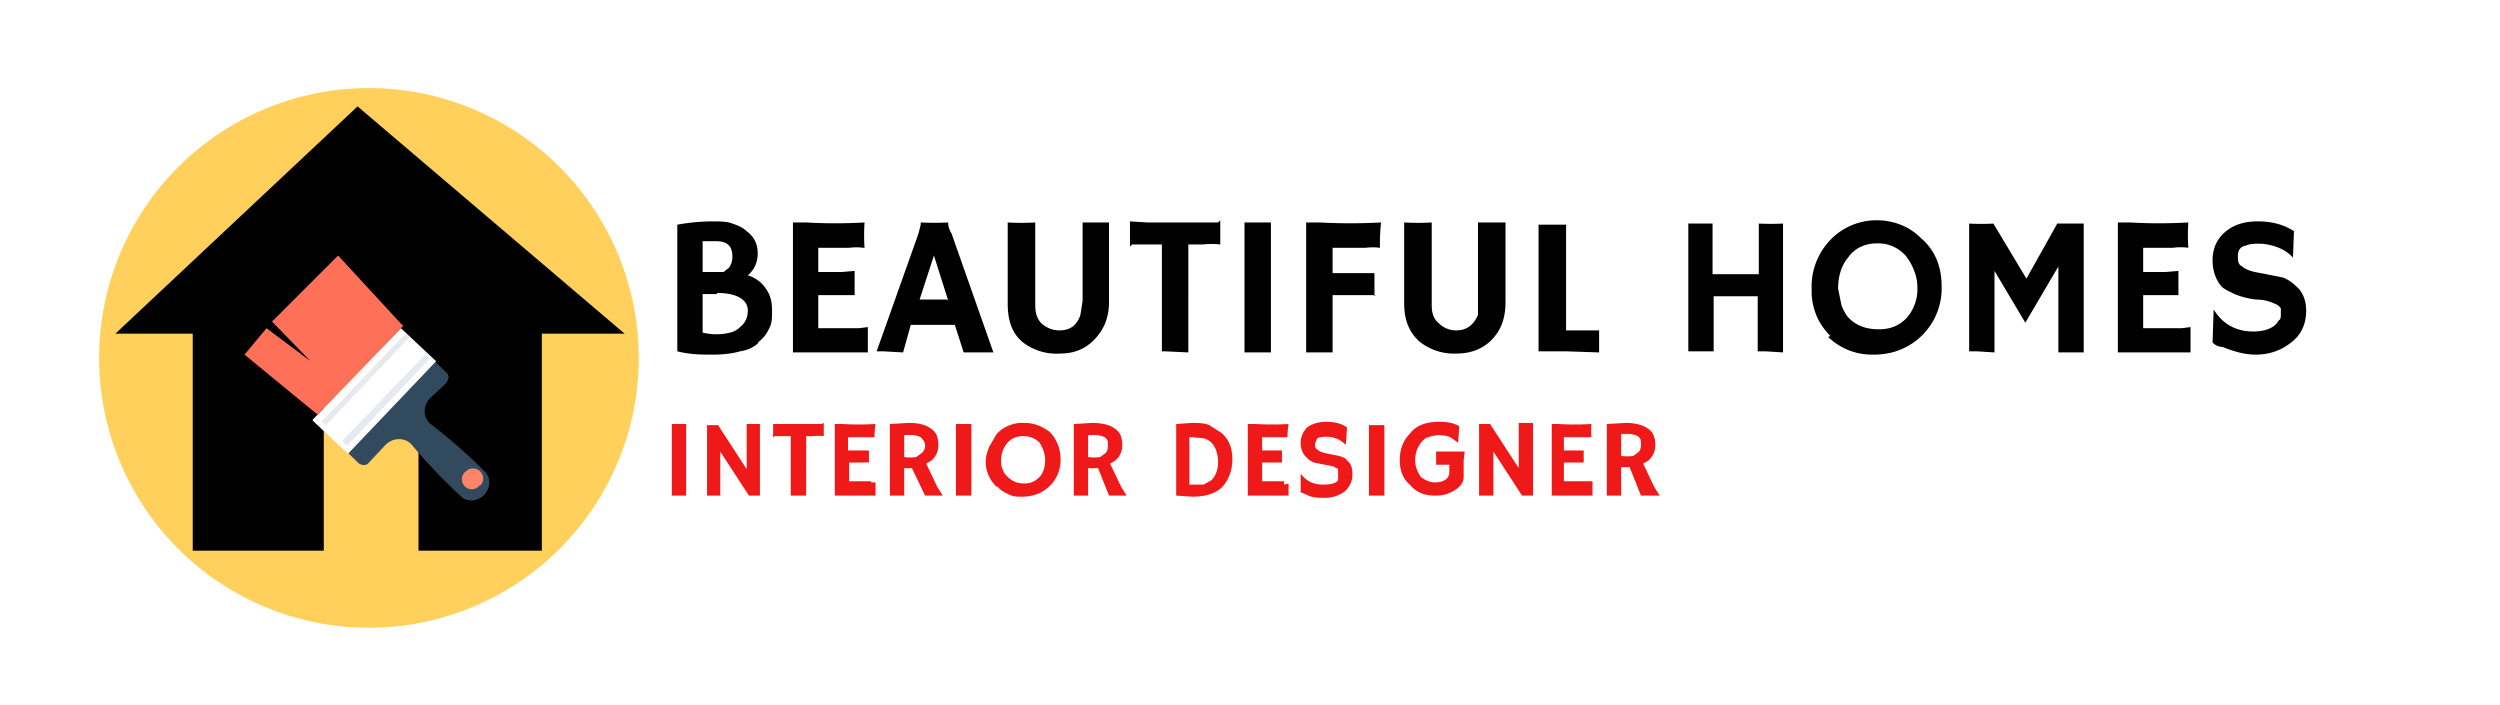 <svg xmlns="http://www.w3.org/2000/svg" fill="none" viewBox="0 0 227 64">
  <g id="logo">
    <path fill="#fff" d="M0 0h227v64H0z"/>
    <g id="paint-brush-artist-svgrepo-com 1">
      <path id="Vector" fill="#FFD05B" d="M33.5 8a24.5 24.5 0 110 49 24.5 24.5 0 010-49z"/>
      <path id="Vector 1" fill="#000" stroke="#000" stroke-width="2" d="M32.5 11L13 29.3h5.5V49h9.9V35.9c0-6.6 10.6-8.3 10.6 0V49h9.2V29.3H54L32.5 11z"/>
      <path id="Vector_2" fill="#324A5E" d="M36.4 29.8l4.1 4c.3.2.3.6 0 1L39 36.2c-.6.7-.6 1.7.1 2.3a48.4 48.4 0 015 4.4c.5.6.4 1.4-.1 2-.6.6-1.4.7-2 .3a48.4 48.4 0 01-4.6-4.8c-.6-.7-1.7-.7-2.4 0L33.5 42c-.2.3-.7.3-1 0l-4-3.9 7.9-8.3z"/>
      <path id="Vector_3" fill="#fff" d="M28.4 38.1l8-8.3 3.2 3-8 8.4-3.2-3z"/>
      <g id="Group" fill="#E6E9EE">
        <path id="Vector_4" d="M29.2 38.3l7.6-8 .4.3-7.6 8-.4-.3z"/>
        <path id="Vector_5" d="M31.1 40l7.6-7.9.4.4-7.6 8-.4-.4z"/>
      </g>
      <path id="Vector_6" fill="#FF7058" d="M28.9 37.7l-6.7-5.5 2-2.4 4 3-3.5-3.6 6-6 5.9 6.4-7.7 8z"/>
      <path id="Vector_7" fill="#FD8469" d="M43.6 44a.9.9 0 11-1.3-1.2.9.9 0 011.3 1.3z"/>
    </g>
    <path  id="BEAUTIFUL HOMES" fill="#000" d="M68.9 31.1c-.4.4-1 .7-1.7.8-.7.2-1.5.3-2.5.3s-2 0-3.2-.3V20.4a19 19 0 013-.3c.8 0 1.5 0 2 .2.6.2 1 .4 1.3.7.7.5 1 1.2 1 2s-.3 1.5-.9 2a3 3 0 011.7 1.3c.4.6.5 1.2.5 1.9s0 1.2-.3 1.7a3 3 0 01-1 1.2zm-5-6.4h1.8l.5-.4c.2-.3.3-.6.3-1 0-1-.5-1.4-1.5-1.4h-1.2v2.8zm1.2 2h-1.3v3.5a5.2 5.2 0 002.5 0c.4-.1.7-.3.9-.5.5-.4.7-.9.7-1.5 0-1-1-1.6-2.8-1.6zM78 29.8l.8-.1V32H72V20.2h1.2a47 47 0 005.3 0 17.4 17.4 0 000 2.3h-.1a5 5 0 00-1.3 0h-2.8v2.2h2.1l1.2-.1v2.2h-3.3v3H78zm4 2.2l-1.8-.1h-.6l3.8-10.7.2-.8v-.2a26.3 26.3 0 002.5 0v.1c0 .1 0 .4.3.9L90.2 32h-.4-2.3l-.8-2.5h-4L82 32zm4.1-4.7l-1.3-4.1-1.3 4H86zm12.3-7.1H100.7v7.2c0 1.5-.5 2.6-1.4 3.5-.8.8-1.8 1.2-3 1.2a5 5 0 01-3.4-1c-1-.8-1.4-2-1.4-3.5v-7.4a22.9 22.9 0 002.5 0v7.5c0 .8.2 1.3.6 1.7.5.4 1 .6 1.6.6 1 0 1.6-.5 1.9-1.4l.2-1.3v-7.1zm9.5 11.8l-2.1-.1h-.3v-9.7h-2.7l-.2.2v-2.3l1.6.1h6.4l.2-.2v2.2a7 7 0 00-1.6 0h-1.3V32zm5.1-11.8h2.4V32H113V20.3zm11.9 6.6H121V32h-2.4V20.2h1.2a53 53 0 005.6 0 17.6 17.6 0 00-.1 2.3 5 5 0 00-1.3 0h-3v2.3h3.8v2.1zm9.5-6.6H136.7v7.2c0 1.5-.4 2.6-1.3 3.5-.8.8-1.9 1.2-3.1 1.2a5 5 0 01-3.3-1c-1-.8-1.5-2-1.5-3.5v-7.4a22.8 22.8 0 002.5 0v7.5c0 .8.2 1.3.7 1.7.4.4 1 .6 1.5.6 1 0 1.6-.5 2-1.4v-8.4zm7 11.7h-1.7V20.4h2.5v9.6h3V32l-3-.1h-.7zm14.2 0h-2.3V20.3H155.5v4.6h4.2v-4.6a23.6 23.6 0 002.2 0V32l-1.6-.1h-.7v-5h-4v5zm10.6-1.4a5.6 5.6 0 01-1.7-4.2A6.1 6.1 0 01166 22a5.8 5.8 0 014.4-2c1.6 0 3 .6 4 1.6 1.3 1.1 1.9 2.6 1.9 4.4a6 6 0 01-4.5 6 7 7 0 01-1.8.2 5.7 5.7 0 01-4-1.6zm.7-4.3l.3 1.5c.2.5.4.9.7 1.2.7.7 1.6 1 2.7 1 1 0 1.8-.3 2.5-1a4 4 0 001-2.8c0-1-.4-2-1-2.8a3.3 3.3 0 00-2.7-1.2c-1 0-2 .4-2.6 1.3-.6.7-.9 1.7-.9 2.8zm14.2 5.8l-1.6-.1h-.7V20.3a20 20 0 002.2 0l3 5 2.8-5h2.4V32h-2.3v-7.8l-3 5.1-2.8-4.7V32zm17-2.2l.8-.1V32h-6.6V20.2h1.1a47.1 47.1 0 005.3 0 17.3 17.3 0 000 2.3 5 5 0 00-1.4 0h-2.7v2.2h2l1.2-.1v2.2h-3.2v3h3.6zm10.2-9l-.1 2.6c-.5-.6-1.3-1-2.3-1.2a5 5 0 00-1.7 0l-.6.2c-.3.2-.4.5-.4.8 0 .5 0 .8.4 1 .3.3 1 .5 1.7.6l2 .4c.5.2.9.5 1.2.8.6.5.9 1.3.9 2.2 0 1.3-.5 2.3-1.5 3-.8.6-1.8 1-3.1 1-1 0-2-.3-3-.7-.4 0-.7-.2-.9-.4l.1-3c.8 1.3 2 2 3.6 2 1.2 0 2-.4 2.3-1 .2-.1.2-.3.2-.6V28a1 1 0 00-.5-.4 4 4 0 00-1.7-.4 7 7 0 01-2-.5c-.4-.2-.9-.4-1.2-.7-.5-.6-.8-1.4-.8-2.4s.4-1.9 1.1-2.5c.8-.7 1.8-1 3-1 1.3 0 2.4.3 3.3.9z"/>
    
    <path id="INTERIOR DESIGNER" fill="#F01919" d="M61 38.5H62.3V45H61v-6.5zm3.2 6.5v-6.4h1l2.6 4v-3.8-.3H69V45h-1l-2.6-4v4h-1.3zm9 0h-1.4v-5.4h-1.5v.1h-.1v-1.2h4.4l.2-.1v1.2a4 4 0 00-.9 0h-.7V45zm5.9-1.2h.4V45h-3.7v-6.5h.7a26.1 26.1 0 003 0 9.7 9.7 0 00-.1 1.2H77v1.2H78.9V42a6 6 0 00-.6 0h-1.2v1.7h2zm3.8-1.3a4.7 4.7 0 01-.8 0V45h-1.3v-6.5l1.7-.1c1 0 1.6.2 2 .5.5.3.7.8.7 1.5 0 .6-.2 1-.6 1.4l-.5.3 1 2.1.5.8H84l-1.2-2.5zm-.3-3h-.5v2a4 4 0 001.1 0l.4-.3c.2-.1.4-.4.4-.7 0-.4-.2-.6-.4-.8a2 2 0 00-1-.2zm4.2-1h1.4V45h-1.4v-6.5zm3.7 5.7a3.1 3.1 0 01-1-2.3c0-.5.2-1 .3-1.3l.7-1.2a3.2 3.2 0 012.5-1c.9 0 1.6.3 2.3.8.6.6 1 1.5 1 2.5a3.3 3.3 0 01-2.6 3.3 4 4 0 01-1 .1c-.3 0-.7 0-1.1-.2-.4-.2-.8-.4-1-.7zm.4-2.4c0 .3 0 .6.2.9 0 .2.2.4.4.6.4.4.9.6 1.5.6s1-.2 1.4-.6c.3-.3.5-.9.5-1.5s-.2-1.1-.5-1.6c-.4-.4-.9-.6-1.5-.6s-1.1.2-1.5.7c-.3.4-.5.9-.5 1.5zm8.7.7a4.7 4.7 0 01-.8 0V45h-1.3v-6.5l1.7-.1c.9 0 1.6.2 2 .5.5.3.7.8.7 1.5 0 .6-.2 1-.6 1.4l-.5.3 1 2.1.5.8h-1.6l-1-2.5zm-.3-3h-.5v2a4 4 0 001.1 0l.4-.3c.2-.1.3-.4.3-.7 0-.4 0-.6-.3-.8a2 2 0 00-1-.2zm9 5.6l-1.5-.1v-6.5l1.4-.1c.6 0 1.1 0 1.6.2l1.1.7c.7.6 1 1.4 1 2.4 0 1.1-.4 2-1 2.6-.7.6-1.6.8-2.7.8zM108 44H109.3l.7-.4c.4-.4.6-1 .6-1.6 0-1.2-.5-2-1.3-2.2l-1-.1h-.1-.2v4.3zm8.6 0l.4-.1V45h-3.7v-6.5h.7a26.1 26.1 0 003 0 9.6 9.6 0 00-.1 1.2h-2.3v1.2H116.4V42a6 6 0 00-.6 0h-1.2v1.7h2zm5.7-5l-.1 1.4c-.3-.3-.7-.6-1.3-.7a2.8 2.8 0 00-1 0 1 1 0 00-.3.1l-.2.5c0 .2 0 .4.2.5.2.2.5.3 1 .4l1 .2c.3.1.6.2.7.4.4.3.5.7.5 1.3a2 2 0 01-.8 1.6 3 3 0 01-1.7.5c-.6 0-1.2 0-1.7-.3l-.5-.2v-1.7c.5.7 1.2 1 2 1 .7 0 1.2-.1 1.4-.4V43v-.3s0-.2-.2-.2c-.2-.2-.5-.2-1-.3l-1-.2a2 2 0 01-.7-.5c-.3-.3-.5-.7-.5-1.3 0-.5.2-1 .6-1.4.4-.3 1-.5 1.7-.5s1.3.1 1.9.5zm2-.4h1.4V45h-1.4v-6.5zM133 41l-.1.8v1.5c0 .5-.3.9-.8 1.2a3 3 0 01-1.8.5c-1 0-1.7-.3-2.3-1-.6-.5-.9-1.3-.9-2.2 0-1 .3-1.8.9-2.4.6-.8 1.5-1.1 2.7-1.1.7 0 1.3.1 1.8.4l-.1 1.5-.7-.5a2.8 2.8 0 00-2 0c-.2 0-.4.2-.6.4-.4.5-.6 1-.6 1.7 0 .6.2 1 .5 1.5.4.3.8.5 1.3.5.6 0 1-.2 1.2-.5l.1-.3v-.8h-1.2v-1.2h2.5zm1.3 3.9v-6.4h1l2.6 4v-3.8-.3h1.3V45h-1l-2.6-4v4h-1.3zm9.9-1.2h.4V45h-3.7v-6.5h.6a26 26 0 003 0 9.6 9.6 0 000 1.2H142v1.2h1.8V42H142v1.7h2zm3.8-1.3a4.7 4.7 0 01-.8 0V45h-1.3v-6.5l1.7-.1c.9 0 1.6.2 2 .5.5.3.7.8.7 1.5 0 .6-.2 1-.6 1.4l-.5.3 1 2.1.5.8H149l-1-2.5zm-.3-3h-.5v2a4 4 0 001.1 0l.4-.3c.2-.1.3-.4.3-.7 0-.4 0-.6-.3-.8a2 2 0 00-1-.2z"/>
  </g>
  
</svg>
